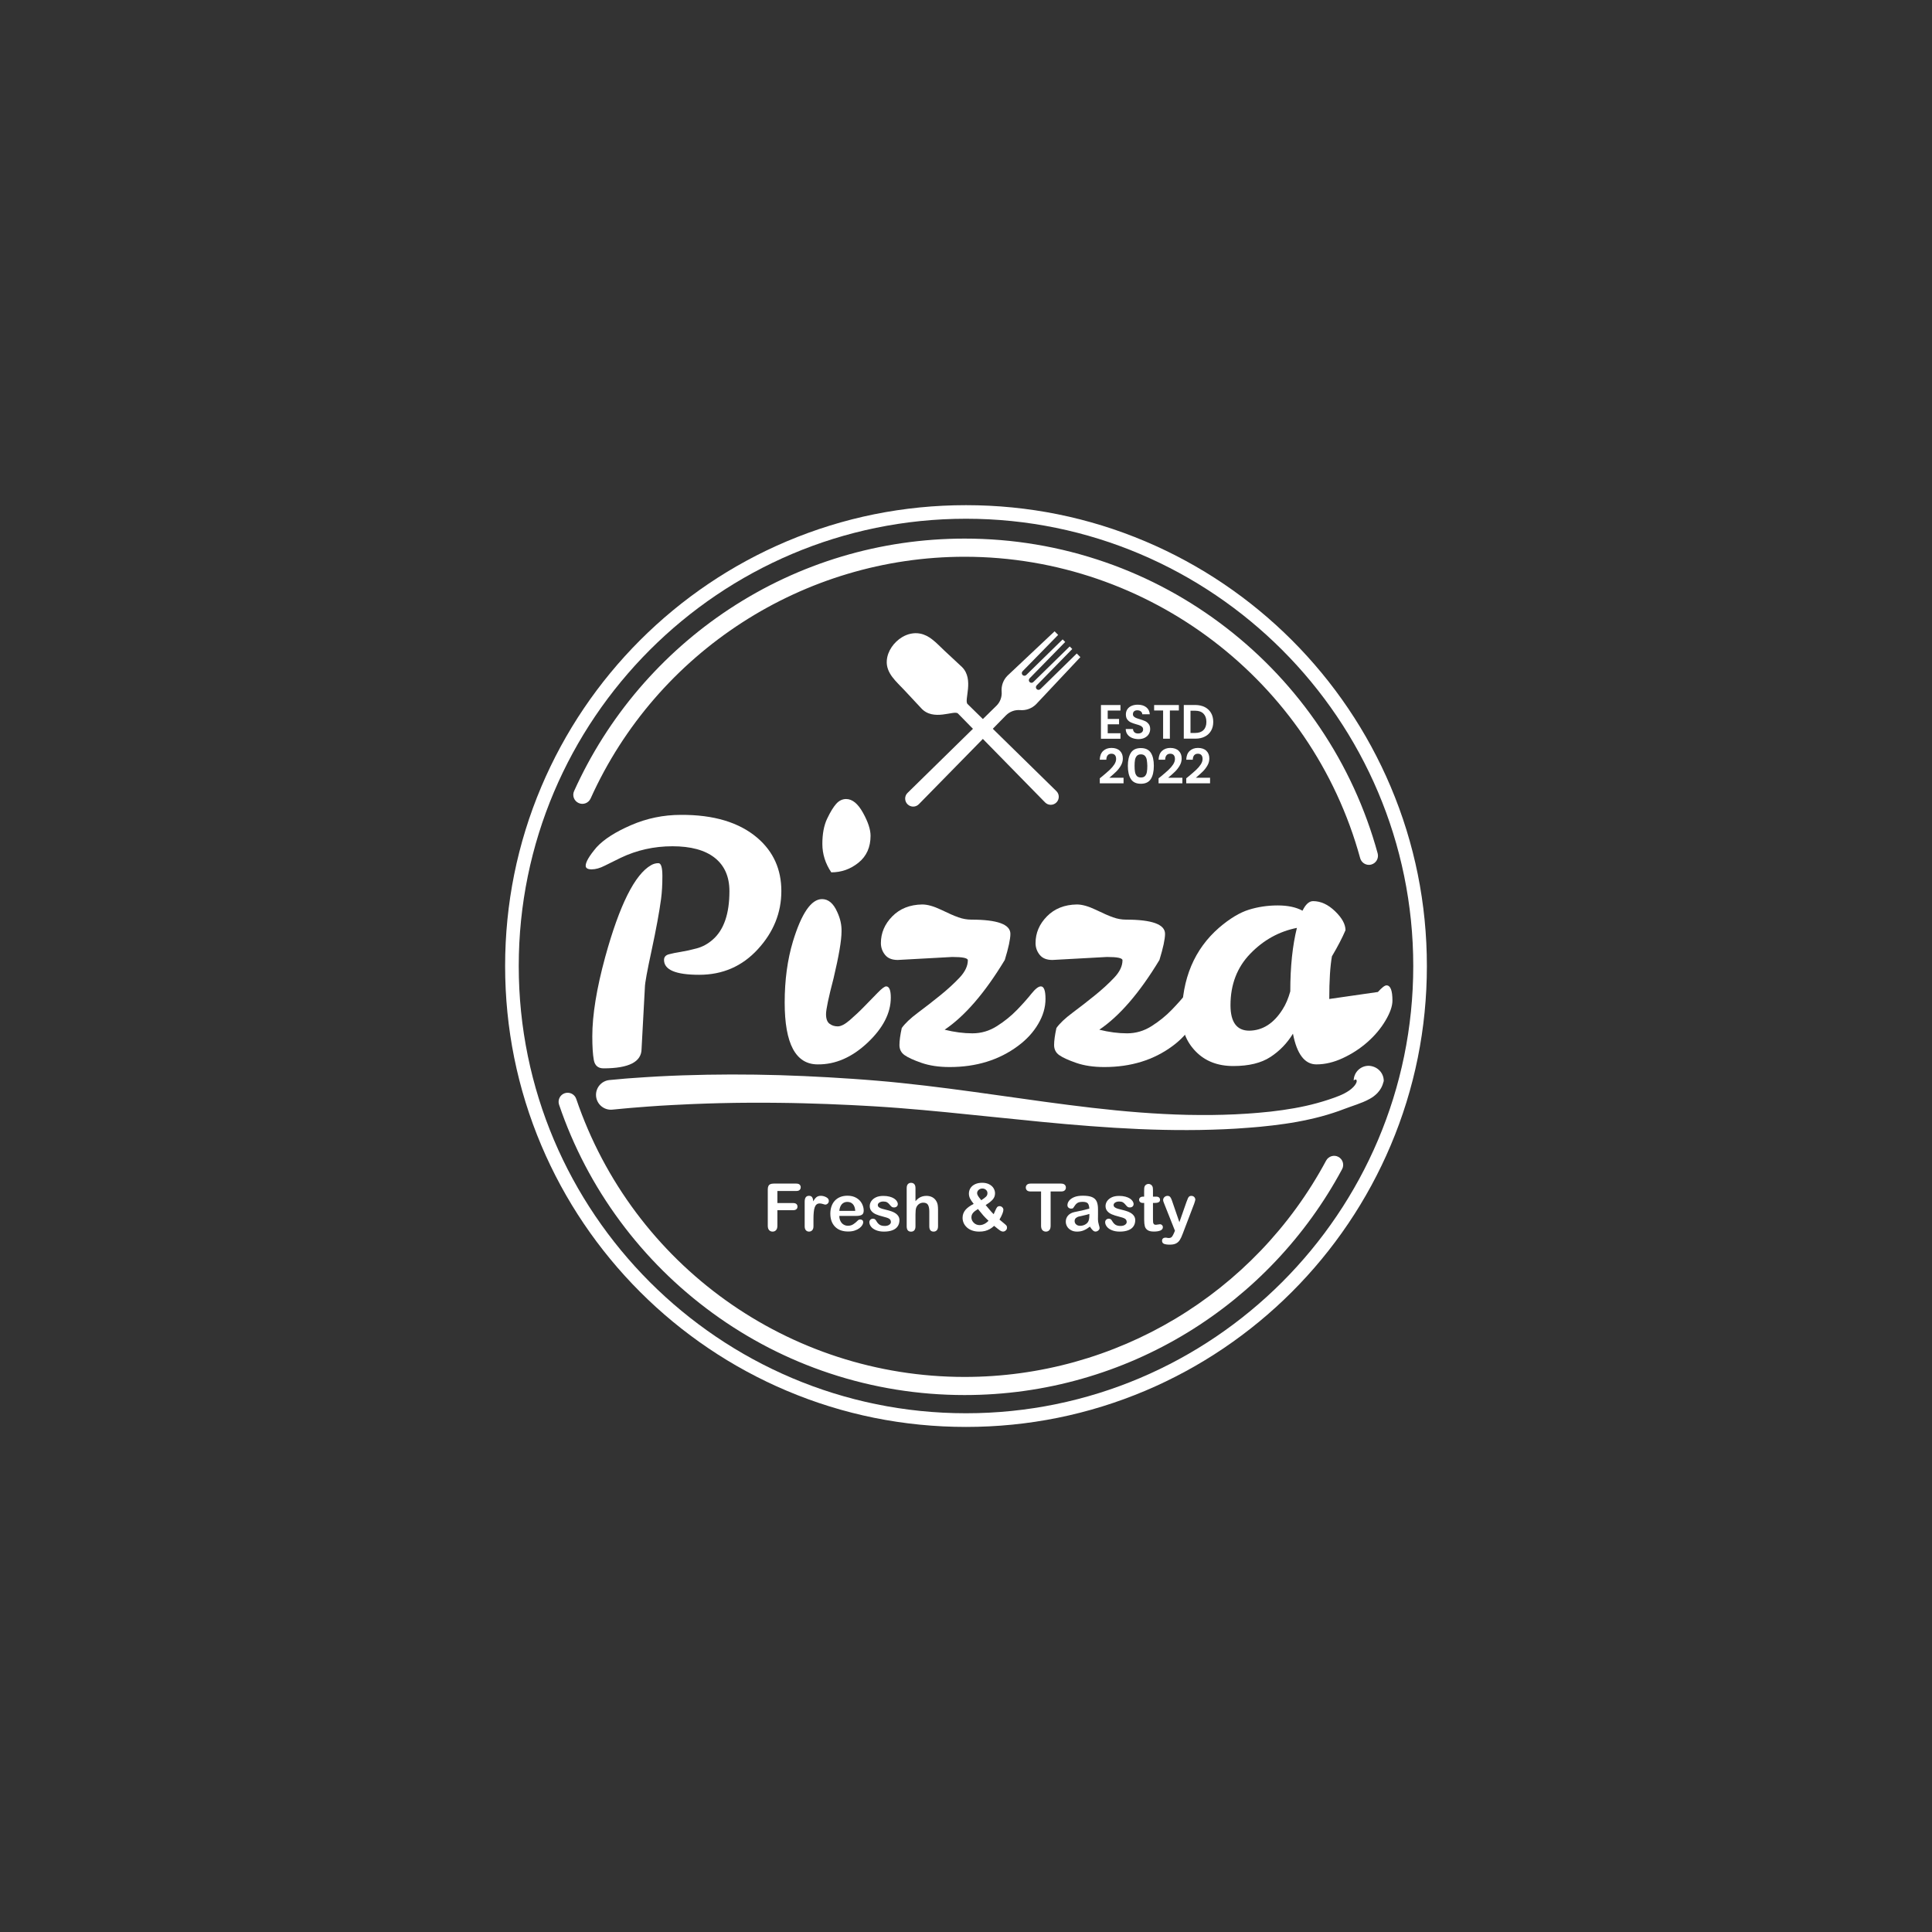 <?xml version="1.0" encoding="utf-8"?>
<!-- Generator: Adobe Illustrator 27.6.1, SVG Export Plug-In . SVG Version: 6.00 Build 0)  -->
<svg version="1.1" id="Layer_1" xmlns="http://www.w3.org/2000/svg" xmlns:xlink="http://www.w3.org/1999/xlink" x="0px" y="0px"
	 viewBox="0 0 4000 4000" style="enable-background:new 0 0 4000 4000;" xml:space="preserve">
<rect x="0" y="0" width="4000" height="4000" fill="#333333" stroke="none"/>
<style type="text/css">
	.st0{fill:#FFFFFF;}
</style>
<g>
	<g>
		<g>
			<path class="st0" d="M1374.8,1987.4c0-5.9,3.3-9.8,9.9-11.6c6.6-1.8,14.9-3.5,25-5.1c10-1.6,21-4,32.8-7.2
				c11.9-3.2,22.8-9.1,32.8-17.8c23.3-20.1,34.9-53.6,34.9-100.6c0-30.1-10.2-53.1-30.4-69.1c-20.3-16-49.5-23.9-87.6-23.9
				c-38.1,0-73.8,8-107.1,23.9c-12.3,5.9-23.4,11.4-33.2,16.4c-9.8,5-18.8,7.5-27,7.5s-12.3-2.5-12.3-7.5c0-7.8,7.5-20.5,22.6-38.3
				c15.1-16.4,38.9-31.7,71.5-45.8c32.6-14.1,66.9-21.2,103-21.2c68-0.4,120.9,15.5,158.7,47.9c32.8,28.3,49.3,64.9,49.3,109.8
				c0,44.9-16.2,85.1-48.6,120.4c-32.4,35.4-72.9,53-121.5,53C1399.1,2018.2,1374.8,2008,1374.8,1987.4z M1328.3,2171.5
				c0,26.9-26.2,40.4-78.7,40.4c-11.4,0-18.1-5.8-20.2-17.4c-2.1-11.6-3.1-27.9-3.1-48.9c0-44.2,8.9-99,26.7-164.2
				c29.6-107.7,61.3-171.1,95.1-190.2c4.6-2.7,9.6-4.1,15.1-4.1c5.5,0,8.2,8.9,8.2,26.7s-0.9,33.5-2.7,47.2
				c-3.7,27.4-10.2,62.7-19.5,106.1c-9.4,43.3-14,68.9-14,76.6L1328.3,2171.5z"/>
			<path class="st0" d="M1693,2203.7c-45.6,0-68.4-42.6-68.4-128c0-46.5,5.7-88.7,17.1-126.6c17.8-58.4,37.9-87.6,60.2-87.6
				c13.2,0,23.7,8.9,31.5,26.7c6.4,13.7,9.3,27.1,8.9,40.4c0,18.3-5.5,50.4-16.4,96.5c-10.5,40.1-15.7,65-15.7,74.6
				s2.4,16.2,7.2,19.8c4.8,3.7,10.5,5.5,17.1,5.5c6.6,0,14.9-4.3,25-13c10-8.7,20.1-18.1,30.1-28.4c10-10.3,19.3-19.7,27.7-28.4
				c8.4-8.7,14.3-13,17.4-13c6.4,0,9.6,7.8,9.6,23.3c0,31.9-16.1,63.1-48.2,93.4C1763.8,2189.2,1729.5,2204.1,1693,2203.7z
				 M1721.1,1806.1c-12.3-18.2-18.5-37.9-18.5-58.8c0-21,3.3-38.4,9.9-52.3c6.6-13.9,12.9-24.2,18.8-30.8c5.9-6.6,12.8-9.9,20.5-9.9
				c12.8,0,24.4,9.5,34.9,28.4c10.5,18.9,15.7,34.8,15.7,47.6c0,23.7-8.3,42.3-25,55.8C1760.9,1799.4,1742.1,1806.1,1721.1,1806.1z"
				/>
			<path class="st0" d="M2011.2,1904c53.8,0,80.7,9.8,80.7,29.4c0,10.9-3.9,29-11.6,54.1c-41.1,68-82.6,116.1-124.5,144.4
				c20.1,5,39.2,7.5,57.5,7.5c18.2,0,35.2-5,51-15.1c15.7-10,29.5-21.2,41.4-33.5c11.9-12.3,21.8-23.5,29.8-33.5
				c8-10,14.5-15.1,19.5-15.1c6.4,0,9.6,8.7,9.6,26c0,17.3-5,34.6-15.1,51.7c-10,17.1-23.9,32.3-41.7,45.5
				c-39.2,29.2-86.5,43.8-141.6,43.8c-22.4,0-41.7-2.9-58.2-8.6c-16.4-5.7-28.2-11.1-35.2-16.1c-7.1-5-10.6-12-10.6-20.9
				c0-8.9,1.6-20.6,4.8-35.2c6.8-9.6,17.9-20.1,33.2-31.5c15.3-11.4,30.6-23.3,45.8-35.6c15.3-12.3,28.7-24.6,40.4-36.9
				c11.6-12.3,17.4-24.4,17.4-36.3c0-4.6-10.7-6.8-32.2-6.8l-112.9,6.2c-11.9,0-20.6-3.5-26.3-10.6c-5.7-7.1-8.6-15.2-8.6-24.3
				c0-21,7.9-39.5,23.6-55.4c15.7-16,36.4-24.2,61.9-24.6c10.9,0,23.9,3.7,39,10.9c15.1,7.3,27,12.6,35.9,15.7
				C1993.1,1902.4,2002.1,1904,2011.2,1904z"/>
			<path class="st0" d="M2331.4,1904c53.8,0,80.7,9.8,80.7,29.4c0,10.9-3.9,29-11.6,54.1c-41.1,68-82.6,116.1-124.5,144.4
				c20.1,5,39.2,7.5,57.5,7.5c18.2,0,35.2-5,51-15.1c15.7-10,29.5-21.2,41.4-33.5c11.9-12.3,21.8-23.5,29.8-33.5
				c8-10,14.5-15.1,19.5-15.1c6.4,0,9.6,8.7,9.6,26c0,17.3-5,34.6-15.1,51.7c-10,17.1-23.9,32.3-41.7,45.5
				c-39.2,29.2-86.5,43.8-141.6,43.8c-22.4,0-41.7-2.9-58.2-8.6c-16.4-5.7-28.2-11.1-35.2-16.1c-7.1-5-10.6-12-10.6-20.9
				c0-8.9,1.6-20.6,4.8-35.2c6.8-9.6,17.9-20.1,33.2-31.5c15.3-11.4,30.6-23.3,45.8-35.6c15.3-12.3,28.7-24.6,40.4-36.9
				s17.4-24.4,17.4-36.3c0-4.6-10.7-6.8-32.2-6.8l-112.9,6.2c-11.9,0-20.6-3.5-26.3-10.6c-5.7-7.1-8.6-15.2-8.6-24.3
				c0-21,7.9-39.5,23.6-55.4c15.7-16,36.4-24.2,61.9-24.6c10.9,0,23.9,3.7,39,10.9c15.1,7.3,27,12.6,35.9,15.7
				C2313.3,1902.4,2322.3,1904,2331.4,1904z"/>
			<path class="st0" d="M2852.8,2053.8c8.2-9.1,14.1-13.7,17.8-13.7c8.2,0,12.3,10.5,12.3,31.5c0,11.4-4.8,25.2-14.4,41.4
				c-9.6,16.2-22,31-37.3,44.5c-15.3,13.5-32.3,24.5-51,33.2c-18.7,8.7-36.9,13-54.7,13c-24.2,0-40.4-21.2-48.6-63.6
				c-11.9,19.6-27.4,35.7-46.5,48.2c-19.2,12.6-44.8,18.8-77,18.8c-32.2,0-58.1-10-77.7-30.1c-19.6-20.1-29.2-44.5-28.7-73.2
				c0-77.5,25.8-138.7,77.3-183.4c21.9-18.7,42.3-31,61.2-36.9c18.9-5.9,38.9-8.9,59.9-8.9c21,0,38.1,3.7,51.3,10.9
				c6.4-13.2,13.7-19.8,21.9-19.8c16,0,31.1,7,45.5,20.9c14.4,13.9,21.6,27,21.6,39.3c-6.4,15.1-15.7,33.1-28.1,54.1
				c-3.7,21-5.5,50.4-5.5,88.3 M2547.6,2081.2c0,35.1,13,52.7,39,52.7c27.8-0.4,50.9-15.3,69.1-44.5c6.4-10,11.6-22.3,15.7-36.9
				c0-51.1,4.6-94.9,13.7-131.4c-36.9,7.3-69.1,25.1-96.5,53.4C2561.3,2002.7,2547.6,2038.3,2547.6,2081.2z"/>
		</g>
		<g>
			<path class="st0" d="M2293.4,1471v17.5h23.5v11.1h-23.5v18.5h26.4v11.4h-40.4v-69.8h40.4v11.4H2293.4z"/>
			<path class="st0" d="M2343.4,1527.6c-3.9-1.7-7-4.1-9.2-7.2c-2.3-3.1-3.4-6.8-3.5-11.1h15c0.2,2.9,1.2,5.1,3,6.8
				c1.8,1.7,4.3,2.5,7.5,2.5c3.3,0,5.8-0.8,7.7-2.3c1.9-1.6,2.8-3.6,2.8-6.1c0-2.1-0.6-3.8-1.9-5.1c-1.3-1.3-2.8-2.4-4.7-3.1
				c-1.9-0.8-4.5-1.6-7.8-2.5c-4.5-1.3-8.2-2.6-11-3.9c-2.8-1.3-5.3-3.3-7.3-5.9c-2-2.6-3-6.1-3-10.5c0-4.1,1-7.7,3.1-10.8
				c2.1-3.1,5-5.4,8.7-7c3.7-1.6,8-2.4,12.8-2.4c7.2,0,13,1.7,17.5,5.2c4.5,3.5,7,8.4,7.4,14.6H2365c-0.1-2.4-1.1-4.4-3-5.9
				c-1.9-1.6-4.4-2.3-7.5-2.3c-2.7,0-4.9,0.7-6.5,2.1c-1.6,1.4-2.4,3.4-2.4,6.1c0,1.9,0.6,3.4,1.8,4.6c1.2,1.2,2.8,2.2,4.6,3
				c1.8,0.8,4.4,1.6,7.7,2.6c4.5,1.3,8.2,2.7,11.1,4c2.9,1.3,5.3,3.3,7.4,6c2.1,2.7,3.1,6.2,3.1,10.5c0,3.7-1,7.2-2.9,10.4
				c-1.9,3.2-4.8,5.7-8.5,7.6c-3.7,1.9-8.2,2.8-13.3,2.8C2351.7,1530.1,2347.3,1529.3,2343.4,1527.6z"/>
			<path class="st0" d="M2440.7,1459.7v11.3h-18.6v58.4h-14V1471h-18.6v-11.3H2440.7z"/>
			<path class="st0" d="M2494.5,1464c5.6,2.9,9.8,6.9,12.9,12.2c3,5.3,4.5,11.4,4.5,18.4s-1.5,13.1-4.5,18.3
				c-3,5.2-7.3,9.3-12.9,12.1c-5.6,2.9-12,4.3-19.3,4.3h-24.3v-69.7h24.3C2482.5,1459.7,2489,1461.2,2494.5,1464z M2491.7,1511.5
				c4-4,6-9.6,6-16.9c0-7.3-2-12.9-6-17c-4-4.1-9.6-6.1-17-6.1h-9.9v46h9.9C2482,1517.5,2487.7,1515.5,2491.7,1511.5z"/>
		</g>
		<g>
			<path class="st0" d="M2282.2,1607.2c6.4-5.3,11.5-9.8,15.3-13.3c3.8-3.6,7-7.3,9.5-11.1c2.5-3.9,3.8-7.6,3.8-11.4
				c0-3.4-0.8-6.1-2.4-8c-1.6-1.9-4.1-2.9-7.4-2.9c-3.3,0-5.9,1.1-7.7,3.3c-1.8,2.2-2.7,5.3-2.8,9.1h-13.6c0.3-8,2.6-14,7.1-18.2
				c4.5-4.1,10.2-6.2,17.1-6.2c7.6,0,13.4,2,17.5,6c4.1,4,6.1,9.3,6.1,15.9c0,5.2-1.4,10.1-4.2,14.9c-2.8,4.7-6,8.8-9.6,12.3
				c-3.6,3.5-8.3,7.7-14.1,12.6h29.4v11.6H2277v-10.4L2282.2,1607.2z"/>
			<path class="st0" d="M2341.3,1558.6c4.2-6.5,11.1-9.8,20.7-9.8c9.6,0,16.5,3.3,20.7,9.8c4.2,6.5,6.2,15.5,6.2,27
				c0,11.6-2.1,20.7-6.2,27.2c-4.2,6.6-11.1,9.9-20.7,9.9c-9.6,0-16.6-3.3-20.7-9.9c-4.2-6.6-6.2-15.7-6.2-27.2
				C2335.1,1574.1,2337.2,1565.1,2341.3,1558.6z M2374.3,1573.2c-0.6-3.4-1.9-6.1-3.8-8.2c-1.9-2.1-4.7-3.2-8.4-3.2
				c-3.7,0-6.5,1.1-8.4,3.2c-1.9,2.1-3.2,4.9-3.8,8.2c-0.6,3.4-0.9,7.5-0.9,12.4c0,5.1,0.3,9.3,0.9,12.7c0.6,3.4,1.9,6.2,3.8,8.3
				c1.9,2.1,4.8,3.1,8.5,3.1c3.7,0,6.6-1,8.5-3.1c1.9-2.1,3.2-4.9,3.8-8.3c0.6-3.4,0.9-7.7,0.9-12.7
				C2375.2,1580.7,2374.9,1576.6,2374.3,1573.2z"/>
			<path class="st0" d="M2404,1607.2c6.4-5.3,11.5-9.8,15.3-13.3c3.8-3.6,7-7.3,9.5-11.1c2.5-3.9,3.8-7.6,3.8-11.4
				c0-3.4-0.8-6.1-2.4-8c-1.6-1.9-4.1-2.9-7.4-2.9c-3.3,0-5.9,1.1-7.7,3.3c-1.8,2.2-2.7,5.3-2.8,9.1h-13.6c0.3-8,2.6-14,7.1-18.2
				c4.5-4.1,10.2-6.2,17.1-6.2c7.6,0,13.4,2,17.5,6c4.1,4,6.1,9.3,6.1,15.9c0,5.2-1.4,10.1-4.2,14.9c-2.8,4.7-6,8.8-9.6,12.3
				c-3.6,3.5-8.3,7.7-14.1,12.6h29.4v11.6h-49.3v-10.4L2404,1607.2z"/>
			<path class="st0" d="M2461.2,1607.2c6.4-5.3,11.5-9.8,15.3-13.3c3.8-3.6,7-7.3,9.5-11.1c2.5-3.9,3.8-7.6,3.8-11.4
				c0-3.4-0.8-6.1-2.4-8c-1.6-1.9-4.1-2.9-7.4-2.9c-3.3,0-5.9,1.1-7.7,3.3c-1.8,2.2-2.7,5.3-2.8,9.1H2456c0.3-8,2.6-14,7.1-18.2
				c4.5-4.1,10.2-6.2,17.1-6.2c7.6,0,13.4,2,17.5,6c4.1,4,6.1,9.3,6.1,15.9c0,5.2-1.4,10.1-4.2,14.9c-2.8,4.7-6,8.8-9.6,12.3
				c-3.6,3.5-8.3,7.7-14.1,12.6h29.4v11.6h-49.3v-10.4L2461.2,1607.2z"/>
		</g>
		<g>
			<path class="st0" d="M2864.9,2238.2c-1.3,5.2-3.1,10.1-5.4,14.3c-1.2,2-2.4,4-3.7,5.7c-1.3,1.8-2.6,3.2-3.9,4.7
				c-5.4,5.6-10.7,9.2-15.7,12c-5,2.8-9.7,5-14.3,6.9c-4.6,1.9-9,3.6-13.3,5.1c-8.6,3.1-17,5.9-24.9,8.9c-4,1.4-8,3-12.1,4.5
				l-12.2,4.1c-16.3,5.3-32.8,9.7-49.5,13.3c-16.6,3.7-33.3,6.7-50.1,9.1c-16.8,2.4-33.5,4.4-50.3,6l-12.6,1.1l-12.6,1l-25.1,1.8
				l-25.2,1.3l-25.2,0.9l-25.2,0.6l-25.2,0.2c-67.1,0.2-134.1-3.1-200.7-8.2c-66.7-5-133-11.9-199.2-18.7
				c-66.1-6.8-132-13.7-197.8-18.8c-8.2-0.7-16.4-1.2-24.7-1.8c-8.2-0.6-16.4-1.1-24.6-1.6c-8.2-0.5-16.5-1-24.7-1.4
				c-8.2-0.5-16.5-0.9-24.7-1.3c-33-1.7-66-2.8-99-3.7c-16.5-0.5-33-0.7-49.5-0.9l-24.7-0.2c-8.2-0.1-16.5,0-24.7,0l-12.4,0
				l-12.4,0.1l-12.4,0.1l-6.2,0.1l-6.2,0.1l-24.7,0.5l-24.7,0.7c-8.2,0.2-16.5,0.6-24.7,0.9l-12.3,0.5l-12.3,0.6l-12.3,0.6
				c-4.1,0.2-8.2,0.4-12.3,0.6l-24.6,1.4c-16.4,1.1-32.8,2.2-49.2,3.6l-12.3,1c-4.1,0.3-8.1,0.8-12.2,1.1l-24.2,2.3l-1,0.1
				c-16.9,1.6-31.9-10.8-33.6-27.7c-1.6-16.9,10.8-31.9,27.7-33.6l0.2,0l25.4-2.3l6.4-0.6c2.1-0.2,4.2-0.4,6.3-0.5l12.6-0.9
				c16.8-1.3,33.5-2.2,50.3-3.2c33.6-1.8,67.1-2.9,100.7-3.5c67.1-1.2,134.2-0.2,201.1,2.8c33.5,1.5,66.9,3.4,100.3,5.7
				c8.3,0.5,16.7,1.2,25,1.8c8.3,0.6,16.7,1.2,25,2c8.4,0.7,16.7,1.4,25.1,2.2c8.3,0.8,16.7,1.6,25,2.5
				c66.7,6.9,132.8,15.9,198.7,25.2c65.9,9.3,131.5,18.7,197.2,26.3c65.7,7.6,131.5,13.1,197.4,14.6l24.7,0.3l24.7,0l24.7-0.5
				l24.7-0.9c8.2-0.5,16.4-0.9,24.6-1.4l12.3-0.9l12.3-1c16.4-1.4,32.6-3.1,48.8-5.5c16.2-2.3,32.2-5.1,48-8.6
				c15.8-3.5,31.4-7.8,46.7-12.8l11.4-3.9c3.8-1.4,7.5-2.8,11.3-4.3c7.6-3.1,14.6-6.7,20.8-11c3.1-2.2,6-4.6,8.4-7.1
				c2.5-2.5,4.5-5.2,5.8-7.9c1.3-2.6,1.6-5.2,0.7-6.7c-0.3-0.3-0.5-0.6-1-0.8c-0.3-0.2-0.9-0.2-1.3-0.1c-1.1,0.2-2.2,0.9-3.4,2
				c0.2-17,14.1-30.6,31.1-30.5C2851.5,2207.3,2865.1,2221.2,2864.9,2238.2z"/>
		</g>
		<g>
			<g>
				<path class="st0" d="M1997.1,2888.3c-95.4,0-189.2-15.1-278.9-44.8c-86.8-28.7-168.4-70.7-242.5-124.7
					c-73.3-53.4-137.8-117.4-191.7-190.2c-54.6-73.7-97.1-154.9-126.5-241.4c-3.3-9.8,1.9-20.5,11.7-23.8
					c9.8-3.3,20.5,1.9,23.8,11.7c117,344.3,440.2,575.7,804.1,575.7c313.3,0,600.1-171.6,748.5-447.9c4.9-9.1,16.3-12.6,25.4-7.7
					c9.1,4.9,12.6,16.3,7.7,25.4c-74.6,139-185.3,255.9-320,338.2c-68.1,41.6-141.3,73.7-217.8,95.5
					C2162,2876.9,2080,2888.3,1997.1,2888.3z"/>
			</g>
		</g>
		<g>
			<g>
				<path class="st0" d="M2834.2,1790.6c-8.2,0-15.8-5.5-18.1-13.8c-100.7-367.5-437.5-624.1-818.9-624.1
					c-333.4,0-637.4,196.5-774.4,500.5c-4.3,9.5-15.4,13.7-24.8,9.4c-9.5-4.3-13.7-15.4-9.4-24.8c34.5-76.5,79.7-147.7,134.3-211.7
					c54.4-63.6,117.3-119.2,187.1-165.2c144.7-95.4,313.2-145.8,487.2-145.8c99.9,0,197.9,16.5,291.4,49
					c90.4,31.4,174.7,77.2,250.7,136c75.2,58.2,140.3,127.6,193.4,206.4c54,80,94.2,167.6,119.6,260.3c2.7,10-3.1,20.3-13.1,23.1
					C2837.5,1790.4,2835.8,1790.6,2834.2,1790.6z"/>
			</g>
		</g>
		<g>
			<path class="st0" d="M2236.8,1360.5l-7.5-7.5l-75.3,73.7c-2.1,2.1-5.6,2.1-7.7,0c-2.1-2.1-2.1-5.5,0-7.7l73.7-75.3l-5.3-5.3
				l-75.3,73.7c-2.1,2.1-5.6,2.1-7.7,0c-2.1-2.1-2.1-5.5,0-7.7l73.7-75.3l-5.3-5.3l-75.3,73.7c-2.1,2.1-5.6,2.1-7.7,0
				c-2.1-2.1-2.1-5.5,0-7.7l73.7-75.3l-7.4-7.4l-97.5,91.8c-9,9-13.1,21.2-12.1,33c0.9,10.9-3,21.7-10.9,29.4l-183.9,180.3
				c-6.6,6.4-6.6,17-0.1,23.5c6.5,6.5,17.1,6.5,23.5-0.1l180.3-183.9c7.7-7.8,18.4-11.8,29.4-10.9c11.8,1,23.9-3.1,33-12.1
				L2236.8,1360.5z"/>
		</g>
		<g>
			<path class="st0" d="M1929.7,1323.6c-7.3-5.6-15.3-10-24.7-11.8c-12.7-2.5-26.1,0.6-37.2,7.3c-16.9,10.2-30.4,28.6-31.8,48.6
				c-1.9,26.2,20,43.6,36.2,61c11.6,12.4,23.1,24.8,34.7,37.2c25.4,28.6,68.8,3.5,76.5,11.4l180.3,184c6.5,6.6,17,6.6,23.5,0.1
				c6.5-6.5,6.5-17.1-0.1-23.5l-183.9-180.3c-7.8-7.7,14.1-51-11.4-76.5c-12.2-11.4-24.4-22.7-36.6-34.1
				C1946.8,1339.2,1938.8,1330.5,1929.7,1323.6z"/>
		</g>
		<g>
			<path class="st0" d="M1648.5,2465.8h-39v25h32.6c3,0,5.3,0.7,6.8,2c1.5,1.4,2.2,3.2,2.2,5.4s-0.8,4.1-2.3,5.4
				c-1.5,1.3-3.8,2-6.7,2h-32.6v32.2c0,4.1-0.9,7.1-2.8,9.1c-1.8,2-4.2,3-7.1,3c-2.9,0-5.3-1-7.2-3c-1.8-2-2.8-5-2.8-9.1v-75.2
				c0-2.8,0.4-5.2,1.3-7c0.8-1.8,2.2-3.1,4-3.9c1.8-0.8,4.1-1.2,6.9-1.2h46.7c3.2,0,5.5,0.7,7,2.1s2.3,3.2,2.3,5.5
				c0,2.3-0.8,4.2-2.3,5.6S1651.7,2465.8,1648.5,2465.8z"/>
			<path class="st0" d="M1684.2,2523.6v15.2c0,3.7-0.9,6.5-2.6,8.3s-3.9,2.8-6.6,2.8c-2.6,0-4.8-0.9-6.5-2.8
				c-1.7-1.9-2.5-4.6-2.5-8.3v-50.7c0-8.2,3-12.3,8.9-12.3c3,0,5.2,1,6.5,2.9c1.3,1.9,2.1,4.7,2.2,8.5c2.2-3.7,4.4-6.6,6.7-8.5
				c2.3-1.9,5.3-2.9,9.2-2.9c3.8,0,7.5,1,11.1,2.9c3.6,1.9,5.4,4.4,5.4,7.6c0,2.2-0.8,4.1-2.3,5.5c-1.5,1.4-3.2,2.2-5,2.2
				c-0.7,0-2.3-0.4-4.8-1.2c-2.6-0.8-4.8-1.2-6.8-1.2c-2.7,0-4.8,0.7-6.5,2.1c-1.7,1.4-3,3.5-3.9,6.2c-0.9,2.8-1.6,6-1.9,9.8
				C1684.4,2513.5,1684.2,2518.2,1684.2,2523.6z"/>
			<path class="st0" d="M1773.3,2517.4h-35.6c0,4.1,0.9,7.8,2.5,10.9c1.6,3.2,3.8,5.5,6.5,7.1c2.7,1.6,5.7,2.4,8.9,2.4
				c2.2,0,4.2-0.3,6-0.8c1.8-0.5,3.5-1.3,5.2-2.4c1.7-1.1,3.2-2.3,4.7-3.5c1.4-1.2,3.3-2.9,5.5-5.1c0.9-0.8,2.3-1.2,4-1.2
				c1.9,0,3.4,0.5,4.5,1.5c1.2,1,1.7,2.5,1.7,4.3c0,1.6-0.6,3.6-1.9,5.8c-1.3,2.2-3.2,4.3-5.8,6.3c-2.6,2-5.9,3.7-9.8,5
				c-3.9,1.3-8.5,2-13.6,2c-11.7,0-20.8-3.3-27.3-10c-6.5-6.7-9.7-15.7-9.7-27.1c0-5.4,0.8-10.4,2.4-15c1.6-4.6,3.9-8.5,7-11.8
				c3.1-3.3,6.8-5.8,11.3-7.6c4.5-1.8,9.5-2.6,14.9-2.6c7.1,0,13.2,1.5,18.3,4.5c5.1,3,8.9,6.9,11.4,11.6c2.5,4.8,3.8,9.6,3.8,14.5
				c0,4.6-1.3,7.5-3.9,8.9C1781.8,2516.7,1778.1,2517.4,1773.3,2517.4z M1737.7,2507h33c-0.4-6.2-2.1-10.9-5-14
				c-2.9-3.1-6.7-4.6-11.5-4.6c-4.5,0-8.3,1.6-11.2,4.7C1740.1,2496.3,1738.3,2500.9,1737.7,2507z"/>
			<path class="st0" d="M1862.2,2526.1c0,5-1.2,9.3-3.7,12.9c-2.4,3.6-6.1,6.3-10.8,8.1s-10.6,2.8-17.4,2.8c-6.5,0-12.1-1-16.8-3
				c-4.7-2-8.1-4.5-10.3-7.5c-2.2-3-3.3-6-3.3-9c0-2,0.7-3.7,2.1-5.1c1.4-1.4,3.2-2.1,5.4-2.1c1.9,0,3.4,0.5,4.4,1.4
				c1,0.9,2,2.2,2.9,3.9c1.9,3.2,4.1,5.7,6.7,7.3c2.6,1.6,6.1,2.4,10.6,2.4c3.6,0,6.6-0.8,9-2.4c2.3-1.6,3.5-3.5,3.5-5.6
				c0-3.2-1.2-5.5-3.6-7c-2.4-1.5-6.4-2.9-12-4.2c-6.3-1.6-11.4-3.2-15.3-4.9c-3.9-1.7-7.1-4-9.4-6.8s-3.5-6.2-3.5-10.3
				c0-3.6,1.1-7.1,3.3-10.3c2.2-3.2,5.4-5.8,9.6-7.8s9.4-2.9,15.4-2.9c4.7,0,8.9,0.5,12.7,1.5c3.8,1,6.9,2.3,9.4,3.9
				c2.5,1.6,4.4,3.5,5.7,5.5c1.3,2,2,4,2,5.9c0,2.1-0.7,3.8-2.1,5.1c-1.4,1.3-3.4,2-6,2c-1.9,0-3.5-0.5-4.8-1.6
				c-1.3-1.1-2.8-2.7-4.5-4.8c-1.4-1.8-3-3.2-4.9-4.3c-1.9-1.1-4.4-1.6-7.6-1.6c-3.3,0-6,0.7-8.2,2.1c-2.2,1.4-3.3,3.1-3.3,5.2
				c0,1.9,0.8,3.5,2.4,4.7c1.6,1.2,3.8,2.2,6.5,3c2.7,0.8,6.4,1.8,11.2,2.9c5.6,1.4,10.3,3,13.8,4.9c3.6,1.9,6.3,4.2,8.1,6.8
				C1861.3,2519.8,1862.2,2522.8,1862.2,2526.1z"/>
			<path class="st0" d="M1895.4,2459.9v27c2.3-2.7,4.6-4.8,6.8-6.3c2.2-1.6,4.6-2.7,7.3-3.5c2.7-0.8,5.5-1.2,8.6-1.2
				c4.6,0,8.7,1,12.3,2.9c3.6,2,6.4,4.8,8.4,8.5c1.3,2.2,2.2,4.6,2.6,7.3c0.4,2.7,0.7,5.8,0.7,9.3v34.9c0,3.6-0.8,6.4-2.5,8.3
				c-1.7,1.9-3.9,2.8-6.6,2.8c-6,0-9-3.7-9-11.1v-30.7c0-5.8-0.9-10.3-2.6-13.4c-1.7-3.1-5-4.7-9.9-4.7c-3.2,0-6.2,0.9-8.8,2.8
				c-2.6,1.8-4.5,4.4-5.8,7.6c-1,2.7-1.5,7.5-1.5,14.5v24.1c0,3.6-0.8,6.3-2.4,8.2c-1.6,1.9-3.9,2.8-6.8,2.8c-6,0-9-3.7-9-11.1
				v-78.9c0-3.7,0.8-6.5,2.4-8.3c1.6-1.8,3.8-2.8,6.6-2.8c2.9,0,5.1,0.9,6.8,2.8C1894.6,2453.5,1895.4,2456.3,1895.4,2459.9z"/>
			<path class="st0" d="M2006,2471.2c0-4.1,1.1-7.9,3.2-11.3c2.2-3.4,5.3-6.1,9.5-8.1c4.2-2,9.1-3,14.7-3c5.6,0,10.4,1,14.5,3.1
				c4.1,2.1,7.1,4.8,9.2,8.2c2,3.4,3,6.9,3,10.5c0,5-1.6,9.3-4.9,13c-3.3,3.7-8.1,7.4-14.5,11.3c2.2,2.6,4.3,5.1,6.2,7.4
				c1.9,2.3,3.8,4.5,5.5,6.5c1.8,2,3.4,3.7,4.9,5.1c0.7-1.2,1.7-3.6,3.1-7c1.4-3.4,2.7-5.9,3.9-7.4c1.2-1.5,2.9-2.3,5.2-2.3
				c2.1,0,3.9,0.7,5.5,2.2c1.6,1.5,2.4,3.3,2.4,5.4c0,2-0.7,4.7-2.1,8.3c-1.4,3.6-3.4,7.5-6,11.9c1.6,1.4,4.3,3.6,7.8,6.5
				c3.6,2.9,5.8,4.9,6.6,5.9c0.8,1,1.2,2.4,1.2,4.2c0,2.3-0.8,4.3-2.5,5.8c-1.7,1.6-3.5,2.4-5.6,2.4c-2.1,0-4.1-0.7-6.1-2
				c-2-1.3-6.1-4.6-12.5-9.8c-2.9,2.7-5.9,4.9-9,6.7c-3.1,1.7-6.4,3-9.9,3.9s-7.5,1.3-11.8,1.3c-5.6,0-10.5-0.8-15-2.4
				c-4.4-1.6-8.1-3.8-11-6.6c-2.9-2.8-5.1-5.8-6.5-9.2c-1.4-3.4-2.1-6.8-2.1-10.2c0-3.3,0.5-6.4,1.6-9.2c1.1-2.8,2.6-5.3,4.5-7.5
				c1.9-2.2,4.3-4.4,7.1-6.4c2.8-2,6.1-4,9.8-5.9c-3.3-4.2-5.9-7.9-7.6-11.2C2006.8,2478.1,2006,2474.7,2006,2471.2z M2024.8,2503.2
				c-4.5,2.6-7.9,5.2-10.2,7.9c-2.2,2.6-3.4,5.7-3.4,9.3c0,2,0.4,4,1.2,5.9s2,3.6,3.6,5.2c1.6,1.6,3.4,2.8,5.5,3.7
				c2.1,0.8,4.3,1.3,6.6,1.3c2.3,0,4.5-0.4,6.6-1.1c2.1-0.7,4.2-1.7,6.1-3c1.9-1.3,3.9-2.9,5.9-4.9c-4-3.6-7.5-7.3-10.7-10.8
				C2033,2513,2029.2,2508.5,2024.8,2503.2z M2031.6,2484.9c4.5-2.9,7.8-5.3,9.8-7.3c2-2,3-4.4,3-7.2c0-2.8-1-5.1-3-6.9
				c-2-1.9-4.6-2.8-7.6-2.8s-5.6,1-7.7,2.9c-2.1,1.9-3.1,4.2-3.1,6.7c0,1.3,0.4,2.8,1.2,4.3c0.8,1.5,1.7,3.1,2.9,4.6
				C2028.3,2480.7,2029.8,2482.6,2031.6,2484.9z"/>
			<path class="st0" d="M2196.8,2466.8h-21.6v71c0,4.1-0.9,7.1-2.7,9.1c-1.8,2-4.2,3-7.1,3c-2.9,0-5.3-1-7.2-3c-1.8-2-2.8-5-2.8-9.1
				v-71h-21.6c-3.4,0-5.9-0.7-7.5-2.2c-1.6-1.5-2.5-3.5-2.5-5.9c0-2.5,0.9-4.5,2.6-6c1.7-1.5,4.2-2.2,7.4-2.2h62.9
				c3.4,0,6,0.8,7.6,2.3c1.7,1.5,2.5,3.5,2.5,5.9c0,2.4-0.8,4.4-2.5,5.9C2202.7,2466.1,2200.2,2466.8,2196.8,2466.8z"/>
			<path class="st0" d="M2256.6,2539.6c-4.4,3.4-8.7,6-12.8,7.7c-4.1,1.7-8.7,2.6-13.8,2.6c-4.7,0-8.8-0.9-12.3-2.8
				s-6.3-4.3-8.2-7.5c-1.9-3.2-2.9-6.6-2.9-10.3c0-5,1.6-9.2,4.7-12.7c3.2-3.5,7.5-5.9,13-7.1c1.2-0.3,4-0.9,8.6-1.8
				c4.6-0.9,8.5-1.8,11.8-2.6c3.3-0.8,6.8-1.7,10.6-2.8c-0.2-4.8-1.2-8.3-2.9-10.6c-1.7-2.2-5.3-3.4-10.6-3.4
				c-4.6,0-8.1,0.6-10.4,1.9c-2.3,1.3-4.3,3.2-6,5.8c-1.7,2.6-2.8,4.3-3.5,5.1c-0.7,0.8-2.2,1.2-4.4,1.2c-2,0-3.8-0.7-5.3-2
				c-1.5-1.3-2.2-3-2.2-5c0-3.2,1.1-6.3,3.4-9.3c2.3-3,5.8-5.5,10.6-7.5c4.8-2,10.8-2.9,17.9-2.9c8,0,14.3,0.9,18.9,2.8
				c4.6,1.9,7.8,4.9,9.7,9c1.9,4.1,2.8,9.5,2.8,16.3c0,4.3,0,7.9,0,10.9c0,3-0.1,6.3-0.1,9.9c0,3.4,0.6,7,1.7,10.7
				c1.1,3.7,1.7,6.1,1.7,7.2c0,1.9-0.9,3.6-2.6,5.1s-3.7,2.3-6,2.3c-1.9,0-3.7-0.9-5.5-2.6C2260.6,2545.5,2258.7,2543,2256.6,2539.6
				z M2255.4,2513.3c-2.7,1-6.5,2-11.6,3.1c-5.1,1.1-8.6,1.9-10.6,2.4c-2,0.5-3.8,1.5-5.6,3c-1.8,1.5-2.7,3.6-2.7,6.2
				c0,2.8,1,5.1,3.1,7s4.8,2.9,8.2,2.9c3.6,0,6.9-0.8,10-2.4c3-1.6,5.3-3.6,6.7-6.1c1.6-2.8,2.5-7.3,2.5-13.6V2513.3z"/>
			<path class="st0" d="M2350.4,2526.1c0,5-1.2,9.3-3.7,12.9c-2.4,3.6-6.1,6.3-10.8,8.1s-10.6,2.8-17.4,2.8c-6.5,0-12.1-1-16.8-3
				c-4.7-2-8.1-4.5-10.3-7.5c-2.2-3-3.3-6-3.3-9c0-2,0.7-3.7,2.1-5.1c1.4-1.4,3.2-2.1,5.4-2.1c1.9,0,3.4,0.5,4.4,1.4
				c1,0.9,2,2.2,2.9,3.9c1.9,3.2,4.1,5.7,6.7,7.3c2.6,1.6,6.1,2.4,10.6,2.4c3.6,0,6.6-0.8,9-2.4c2.3-1.6,3.5-3.5,3.5-5.6
				c0-3.2-1.2-5.5-3.6-7c-2.4-1.5-6.4-2.9-12-4.2c-6.3-1.6-11.4-3.2-15.3-4.9c-3.9-1.7-7.1-4-9.4-6.8s-3.5-6.2-3.5-10.3
				c0-3.6,1.1-7.1,3.3-10.3c2.2-3.2,5.4-5.8,9.6-7.8s9.4-2.9,15.4-2.9c4.7,0,8.9,0.5,12.7,1.5c3.8,1,6.9,2.3,9.4,3.9
				c2.5,1.6,4.4,3.5,5.7,5.5c1.3,2,2,4,2,5.9c0,2.1-0.7,3.8-2.1,5.1c-1.4,1.3-3.4,2-6,2c-1.9,0-3.5-0.5-4.8-1.6
				c-1.3-1.1-2.8-2.7-4.5-4.8c-1.4-1.8-3-3.2-4.9-4.3c-1.9-1.1-4.4-1.6-7.6-1.6c-3.3,0-6,0.7-8.2,2.1c-2.2,1.4-3.3,3.1-3.3,5.2
				c0,1.9,0.8,3.5,2.4,4.7c1.6,1.2,3.8,2.2,6.5,3c2.7,0.8,6.4,1.8,11.2,2.9c5.6,1.4,10.3,3,13.8,4.9c3.6,1.9,6.3,4.2,8.1,6.8
				C2349.4,2519.8,2350.4,2522.8,2350.4,2526.1z"/>
			<path class="st0" d="M2366.8,2477.5h2v-10.9c0-2.9,0.1-5.2,0.2-6.9c0.2-1.7,0.6-3.1,1.3-4.3c0.7-1.2,1.7-2.3,3.1-3
				c1.3-0.8,2.8-1.2,4.5-1.2c2.3,0,4.4,0.9,6.3,2.6c1.2,1.2,2,2.6,2.4,4.2c0.3,1.7,0.5,4,0.5,7.1v12.4h6.7c2.6,0,4.5,0.6,5.9,1.8
				c1.4,1.2,2,2.8,2,4.7c0,2.4-1,4.2-2.9,5.1c-1.9,1-4.7,1.5-8.3,1.5h-3.4v33.5c0,2.8,0.1,5,0.3,6.6s0.7,2.8,1.6,3.7
				c0.9,1,2.3,1.4,4.2,1.4c1.1,0,2.5-0.2,4.3-0.6c1.8-0.4,3.2-0.6,4.3-0.6c1.5,0,2.8,0.6,4,1.8c1.2,1.2,1.8,2.6,1.8,4.4
				c0,2.9-1.6,5.2-4.8,6.7s-7.8,2.3-13.8,2.3c-5.7,0-10-1-12.9-2.9c-2.9-1.9-4.9-4.6-5.8-7.9c-0.9-3.4-1.4-7.9-1.4-13.5v-34.9h-2.4
				c-2.6,0-4.6-0.6-6-1.9c-1.4-1.2-2.1-2.8-2.1-4.7c0-1.9,0.7-3.5,2.2-4.7C2361.9,2478.1,2364,2477.5,2366.8,2477.5z"/>
			<path class="st0" d="M2430.9,2552.2l1.7-4.1l-22.4-56.4c-1.4-3.2-2.1-5.6-2.1-7.1c0-1.6,0.4-3,1.2-4.3c0.8-1.3,1.9-2.4,3.3-3.2
				c1.4-0.8,2.9-1.2,4.4-1.2c2.6,0,4.6,0.8,5.9,2.5s2.5,4.1,3.5,7.2l15.4,44.8l14.6-41.7c1.2-3.4,2.2-6,3.1-7.9
				c0.9-1.9,1.9-3.2,3-3.9c1-0.7,2.5-1,4.4-1c1.4,0,2.7,0.4,4,1.1s2.2,1.7,2.9,3c0.7,1.2,1,2.6,1,3.9c-0.2,0.8-0.5,2-0.9,3.6
				c-0.4,1.6-0.9,3.1-1.5,4.7l-23.7,62.1c-2,5.5-4,9.8-6,12.9c-2,3.1-4.5,5.5-7.8,7.2c-3.2,1.7-7.6,2.5-13,2.5
				c-5.3,0-9.3-0.6-12-1.7c-2.7-1.2-4-3.3-4-6.3c0-2.1,0.6-3.7,1.9-4.8s3.1-1.7,5.6-1.7c1,0,1.9,0.1,2.9,0.4c1.2,0.3,2.2,0.4,3,0.4
				c2.1,0,3.7-0.3,4.9-0.9c1.2-0.6,2.3-1.7,3.2-3.2C2428.5,2557.4,2429.6,2555.1,2430.9,2552.2z"/>
		</g>
	</g>
	<g>
		<path class="st0" d="M2000,2954.3c-128.8,0-253.8-25.2-371.4-75c-56.5-23.9-111.1-53.5-162.1-88c-50.5-34.1-98-73.3-141.2-116.5
			c-43.2-43.2-82.4-90.7-116.5-141.2c-34.5-51-64.1-105.6-88-162.1c-49.8-117.7-75-242.6-75-371.4s25.2-253.8,75-371.4
			c23.9-56.5,53.5-111.1,88-162.1c34.1-50.5,73.3-98,116.5-141.2c43.2-43.2,90.7-82.4,141.2-116.5c51-34.5,105.6-64.1,162.1-88
			c117.7-49.8,242.6-75,371.4-75s253.8,25.2,371.4,75c56.5,23.9,111.1,53.5,162.1,88c50.5,34.1,98,73.3,141.2,116.5
			c43.2,43.2,82.4,90.7,116.5,141.2c34.5,51,64.1,105.6,88,162.1c49.8,117.7,75,242.6,75,371.4s-25.2,253.8-75,371.4
			c-23.9,56.5-53.5,111.1-88,162.1c-34.1,50.5-73.3,98-116.5,141.2c-43.2,43.2-90.7,82.4-141.2,116.5c-51,34.5-105.6,64.1-162.1,88
			C2253.8,2929,2128.8,2954.3,2000,2954.3z M2000,1074c-510.6,0-926,415.4-926,926s415.4,926,926,926s926-415.4,926-926
			S2510.6,1074,2000,1074z"/>
	</g>
</g>
</svg>
